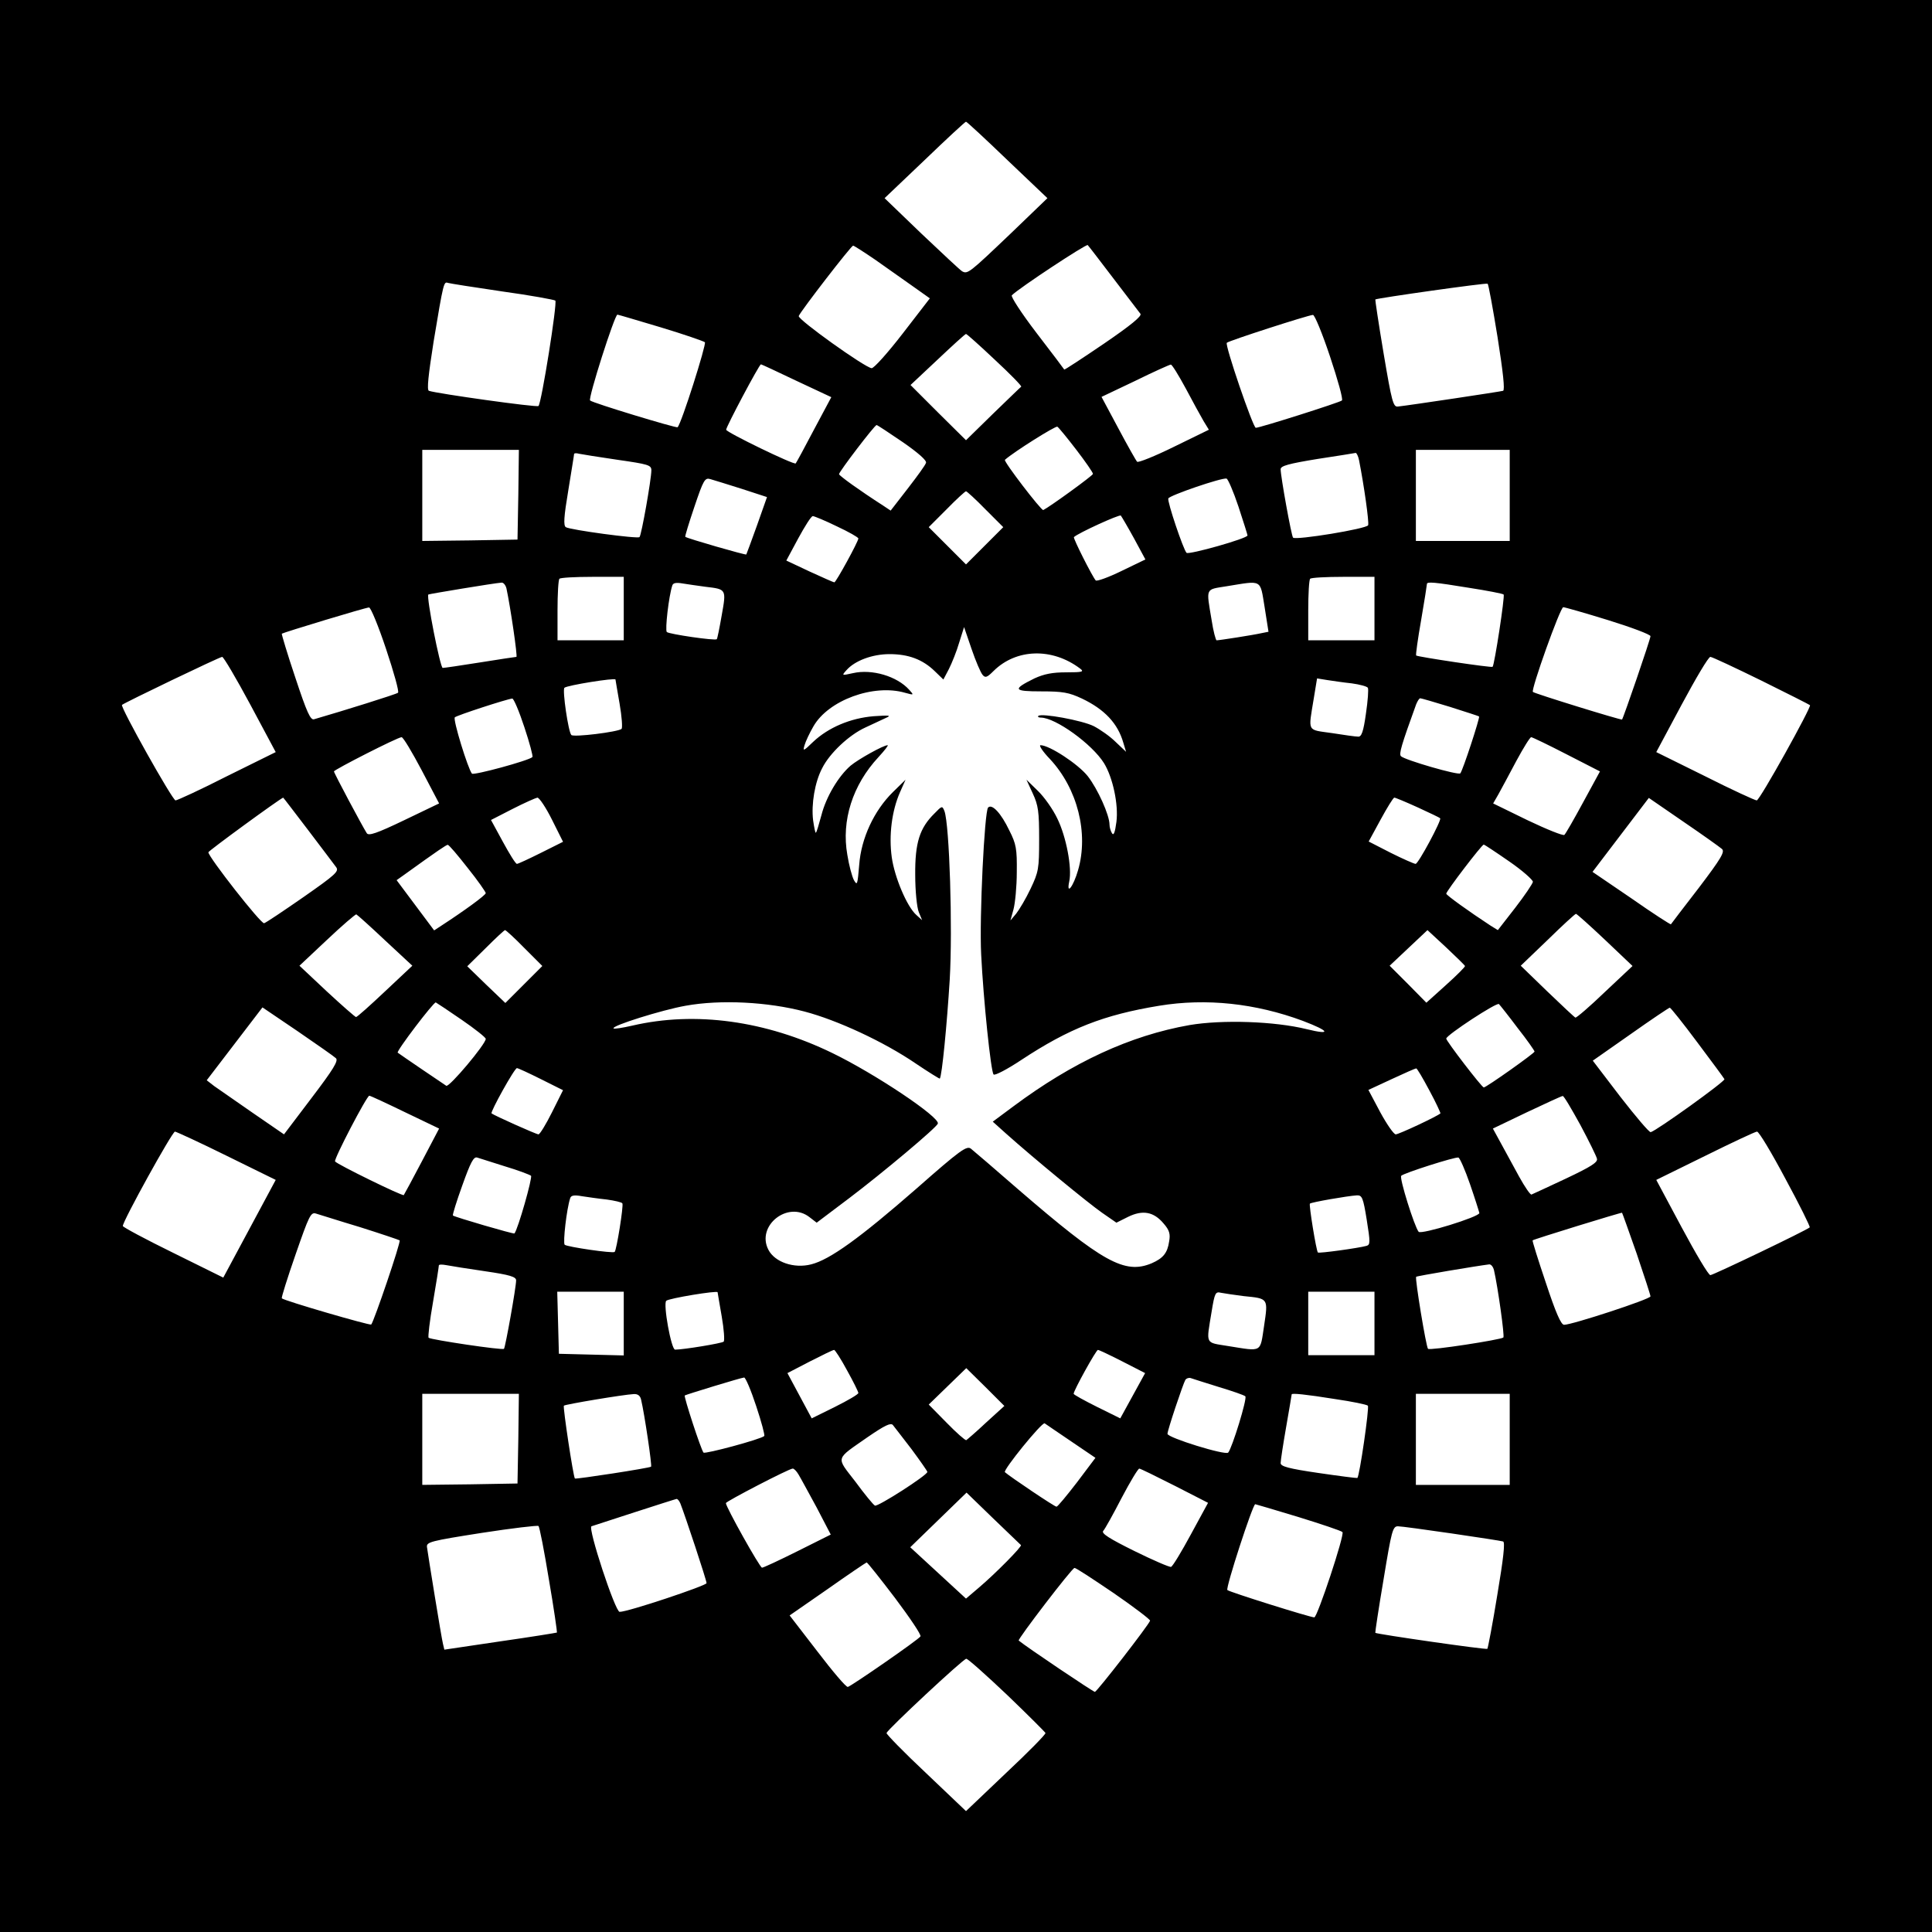 <?xml version="1.0" standalone="no"?>
<!DOCTYPE svg PUBLIC "-//W3C//DTD SVG 20010904//EN"
 "http://www.w3.org/TR/2001/REC-SVG-20010904/DTD/svg10.dtd">
<svg version="1.0" xmlns="http://www.w3.org/2000/svg"
 width="700pt" height="700pt" viewBox="0 0 700 700"
 preserveAspectRatio="xMidYMid meet">
<g transform="translate(0,700) scale(0.1,-0.1)"
fill="#000000" stroke="none">
<path d="M0 3500 l0 -3500 3500 0 3500 0 0 3500 0 3500 -3500 0 -3500 0 0
-3500z m3650 2920 l145 -138 -134 -129 c-149 -142 -155 -147 -175 -136 -7 4
-73 66 -147 136 l-134 129 145 138 c80 77 147 139 150 139 3 0 70 -62 150
-139z m385 -430 c48 -63 92 -120 97 -127 6 -8 -34 -41 -132 -108 -78 -53 -142
-95 -144 -94 -1 2 -46 62 -100 132 -55 72 -94 132 -90 137 27 27 270 187 275
182 4 -4 46 -59 94 -122z m-864 69 c41 -29 102 -72 136 -96 l62 -44 -98 -127
c-54 -70 -105 -127 -113 -126 -24 2 -269 177 -264 189 7 18 190 255 197 255 3
0 39 -23 80 -51z m-1351 -115 c102 -14 188 -30 192 -33 8 -7 -50 -372 -61
-382 -5 -6 -368 45 -397 55 -8 3 -2 57 17 178 36 217 37 218 52 213 6 -2 95
-16 197 -31z m3606 -166 c20 -127 27 -191 20 -194 -10 -3 -336 -52 -381 -57
-17 -2 -22 15 -52 193 -18 107 -31 195 -30 195 8 5 403 61 407 57 3 -2 19 -89
36 -194z m-3032 36 c83 -25 155 -50 160 -54 6 -7 -85 -295 -99 -308 -4 -4
-308 88 -317 97 -8 7 89 311 99 311 3 0 73 -21 157 -46z m2425 -106 c28 -84
48 -155 43 -159 -7 -7 -297 -99 -312 -99 -10 0 -113 301 -105 308 6 7 294 100
312 101 6 1 34 -67 62 -151z m-1214 -12 c55 -51 98 -95 95 -97 -3 -2 -49 -47
-103 -99 l-97 -95 -101 100 -100 100 98 92 c54 51 100 93 103 93 3 0 50 -42
105 -94z m-719 -76 l126 -59 -63 -118 c-34 -65 -64 -120 -66 -122 -5 -7 -252
113 -252 122 -1 9 120 237 126 237 2 0 60 -27 129 -60z m1410 -27 c26 -49 55
-102 65 -119 l19 -31 -127 -62 c-69 -34 -129 -58 -133 -54 -4 4 -35 59 -68
121 l-61 114 122 58 c67 33 125 59 129 59 4 1 28 -38 54 -86z m-1025 -195 c55
-38 88 -67 84 -75 -2 -8 -32 -49 -66 -93 l-62 -80 -27 18 c-87 56 -159 108
-160 114 0 9 129 178 136 178 3 0 45 -28 95 -62z m629 -28 c33 -43 60 -82 60
-87 0 -6 -156 -119 -180 -131 -7 -3 -145 177 -139 182 34 30 184 124 190 120
5 -3 36 -41 69 -84z m-2022 -162 l-3 -163 -172 -3 -173 -2 0 165 0 165 175 0
175 0 -2 -162z m3592 -3 l0 -165 -170 0 -170 0 0 165 0 165 170 0 170 0 0
-165z m-3232 129 c111 -16 122 -19 122 -38 0 -32 -36 -236 -43 -242 -7 -7
-251 26 -267 36 -9 6 -7 38 9 133 11 69 21 128 21 132 0 3 8 4 18 1 9 -2 72
-12 140 -22z m2686 -1 c18 -91 37 -225 33 -236 -5 -13 -262 -55 -272 -45 -6 6
-45 222 -45 248 0 12 29 20 133 37 72 11 135 21 139 22 3 0 9 -11 12 -26z
m-2237 -104 l92 -30 -36 -102 c-20 -56 -38 -104 -39 -106 -2 -3 -214 58 -221
64 -2 1 13 50 33 109 33 98 38 106 58 100 11 -3 62 -19 113 -35z m1800 -64
c18 -55 33 -102 33 -105 0 -11 -213 -71 -221 -63 -12 13 -70 185 -66 197 4 11
194 76 211 72 5 -1 25 -47 43 -101z m-917 -10 l65 -65 -68 -68 -67 -67 -67 67
-68 68 65 65 c35 36 67 65 70 65 3 0 35 -29 70 -65z m539 -106 l41 -76 -87
-42 c-47 -23 -89 -38 -93 -34 -13 15 -83 154 -79 157 16 15 165 83 170 78 3
-4 25 -41 48 -83z m-1077 44 c43 -20 78 -40 78 -44 0 -11 -81 -159 -87 -159
-3 0 -43 18 -89 39 l-85 40 43 80 c24 44 47 81 53 81 5 0 44 -16 87 -37z
m-772 -298 l0 -115 -120 0 -120 0 0 108 c0 60 3 112 7 115 3 4 57 7 120 7
l113 0 0 -115z m2720 0 l0 -115 -120 0 -120 0 0 108 c0 60 3 112 7 115 3 4 57
7 120 7 l113 0 0 -115z m-3145 73 c14 -65 41 -248 36 -248 -3 0 -62 -9 -131
-20 -69 -11 -130 -20 -136 -20 -9 0 -60 258 -52 266 3 2 237 41 265 43 7 1 15
-9 18 -21z m721 6 c76 -9 76 -8 59 -103 -8 -46 -16 -86 -18 -87 -6 -6 -171 18
-181 26 -7 7 7 130 20 169 3 9 14 11 37 7 17 -3 55 -8 83 -12z m2026 -74 l14
-89 -25 -5 c-31 -7 -153 -26 -163 -26 -3 0 -12 33 -18 73 -20 120 -24 110 55
123 130 21 120 27 137 -76z m742 70 c65 -10 121 -21 124 -24 5 -6 -33 -254
-40 -262 -4 -4 -271 36 -277 41 -2 2 6 60 18 128 12 69 21 128 21 131 0 9 26
7 154 -14z m-3925 -222 c28 -84 48 -155 43 -158 -5 -5 -197 -65 -304 -96 -13
-4 -26 24 -68 151 -29 86 -50 157 -49 159 8 5 304 95 316 95 6 1 34 -67 62
-151z m4428 105 c84 -26 153 -52 153 -58 0 -11 -98 -296 -103 -302 -3 -3 -317
94 -323 100 -8 7 99 307 110 307 5 0 79 -21 163 -47z m-2267 -198 c10 -12 16
-10 40 14 82 81 212 85 313 9 16 -12 10 -14 -50 -14 -50 0 -80 -6 -115 -22
-81 -40 -77 -47 25 -47 78 0 100 -4 147 -26 82 -39 130 -90 150 -160 l10 -33
-38 36 c-20 20 -56 45 -79 57 -42 21 -190 48 -201 37 -3 -3 1 -6 9 -6 53 0
186 -96 229 -165 32 -52 53 -150 45 -213 -5 -38 -10 -51 -16 -41 -5 8 -9 22
-9 31 0 35 -43 130 -79 176 -35 44 -139 112 -171 112 -7 0 8 -23 34 -50 100
-107 141 -269 102 -403 -17 -59 -43 -93 -32 -41 11 49 -11 163 -43 228 -16 34
-48 79 -71 101 l-41 40 23 -50 c20 -43 23 -66 23 -165 0 -108 -2 -119 -31
-180 -17 -36 -41 -76 -52 -90 l-21 -25 11 40 c6 22 12 83 12 135 1 84 -2 102
-27 151 -30 63 -63 98 -77 83 -13 -14 -32 -399 -25 -533 8 -162 35 -424 45
-434 4 -5 50 19 101 53 173 114 298 163 499 196 170 28 349 9 521 -55 97 -37
104 -52 14 -30 -117 29 -307 35 -425 15 -215 -38 -423 -134 -639 -295 l-74
-55 49 -44 c102 -91 298 -252 347 -286 l52 -36 42 21 c53 26 93 19 129 -24 21
-24 25 -38 20 -65 -6 -42 -22 -61 -63 -79 -98 -41 -177 3 -483 267 -85 74
-163 141 -172 148 -15 12 -38 -4 -198 -145 -204 -178 -313 -257 -381 -274 -62
-16 -132 8 -155 53 -45 87 71 179 149 118 l26 -20 118 89 c119 90 316 255 321
270 8 23 -228 181 -383 256 -241 117 -496 152 -724 99 -35 -8 -66 -13 -68 -10
-9 9 176 67 261 82 127 23 298 14 431 -21 118 -31 287 -109 404 -189 46 -31
85 -55 86 -54 8 9 26 197 36 358 11 188 -1 561 -19 611 -8 20 -9 20 -36 -8
-54 -53 -71 -106 -70 -223 0 -58 6 -118 13 -135 l12 -29 -21 19 c-34 30 -79
137 -89 209 -11 79 0 168 30 236 l20 45 -46 -45 c-68 -67 -115 -167 -122 -264
-6 -71 -7 -76 -19 -55 -7 13 -18 54 -24 92 -22 124 19 253 113 354 22 24 37
43 33 43 -15 0 -105 -50 -134 -74 -44 -38 -89 -113 -106 -180 -9 -33 -17 -61
-20 -63 -2 -2 -6 18 -10 45 -7 58 6 138 33 189 27 54 97 120 156 147 27 13 61
28 75 35 21 9 13 10 -45 6 -84 -7 -164 -41 -219 -93 -35 -34 -38 -35 -31 -12
4 14 18 44 32 68 54 95 218 155 332 122 33 -9 33 -9 15 11 -44 49 -135 76
-204 60 -41 -9 -41 -9 -23 11 30 34 93 58 156 58 68 0 120 -19 164 -62 l31
-30 20 38 c11 22 28 64 37 95 l18 57 27 -79 c15 -44 33 -86 40 -94z m-2653
-108 l92 -172 -176 -87 c-96 -49 -181 -88 -187 -88 -11 0 -201 339 -194 346 9
8 354 174 363 174 5 0 51 -78 102 -173z m5475 87 c95 -47 174 -87 176 -89 6
-6 -182 -345 -193 -345 -6 0 -91 39 -188 88 l-176 87 92 172 c51 95 97 173
104 173 6 0 89 -39 185 -86z m-4152 4 c0 -2 7 -41 15 -88 8 -46 11 -87 7 -91
-13 -11 -174 -31 -182 -22 -11 12 -33 163 -25 171 9 9 185 37 185 30z m2668
-14 c29 -4 55 -11 58 -16 3 -5 0 -47 -7 -94 -9 -65 -16 -84 -28 -83 -9 0 -52
6 -96 13 -91 13 -85 2 -65 125 l12 73 37 -6 c20 -3 60 -9 89 -12z m-2998 -159
c19 -57 32 -106 29 -108 -13 -13 -213 -67 -219 -60 -14 16 -70 197 -62 204 7
7 188 66 208 68 5 1 25 -46 44 -104z m3353 74 c56 -18 104 -33 106 -35 4 -3
-59 -196 -68 -206 -7 -8 -200 48 -215 62 -8 8 1 39 55 188 5 12 11 22 15 22 3
0 52 -14 107 -31z m-3725 -230 l63 -120 -127 -61 c-100 -48 -128 -57 -135 -47
-16 25 -119 218 -119 224 0 6 231 124 245 124 6 0 38 -54 73 -120z m4148 58
l121 -62 -61 -112 c-33 -61 -64 -115 -68 -118 -4 -4 -64 20 -133 53 l-125 61
19 33 c10 18 39 72 65 121 26 48 50 87 54 86 4 0 62 -28 128 -62z m-4560 -274
c49 -65 95 -125 102 -135 11 -15 -2 -27 -118 -108 -72 -50 -136 -93 -143 -95
-11 -4 -202 240 -202 257 0 5 256 192 271 198 1 0 41 -53 90 -117z m884 37
l40 -80 -80 -40 c-44 -22 -83 -40 -87 -40 -5 0 -27 36 -51 80 l-43 79 78 40
c43 22 84 40 90 41 7 0 31 -36 53 -80z m3136 45 c43 -20 80 -37 82 -40 6 -6
-79 -165 -89 -165 -5 0 -46 18 -90 40 l-80 41 43 79 c24 44 46 80 50 80 4 0
42 -16 84 -35z m1103 -151 c11 -10 -2 -33 -84 -141 -54 -70 -100 -130 -101
-132 -2 -1 -66 40 -143 94 l-141 96 102 134 102 134 125 -86 c69 -47 132 -92
140 -99z m-4545 -68 c37 -46 66 -88 66 -92 -1 -8 -78 -64 -161 -118 l-26 -17
-68 91 -68 91 24 17 c129 93 155 110 161 111 4 1 36 -37 72 -83z m3774 23 c48
-33 86 -67 86 -74 -1 -7 -30 -50 -64 -94 l-63 -81 -26 16 c-78 51 -160 110
-161 116 0 9 129 178 136 178 2 0 43 -27 92 -61z m-4073 -286 l99 -92 -99 -93
c-54 -51 -101 -93 -105 -93 -3 0 -51 42 -106 93 l-99 93 100 94 c55 52 103 93
106 92 3 -1 50 -43 104 -94z m4420 2 l100 -95 -100 -94 c-55 -53 -103 -94
-107 -93 -3 1 -49 44 -102 95 l-96 93 98 94 c53 52 99 94 102 94 3 0 50 -42
105 -94z m-3915 -30 l65 -65 -67 -67 -67 -67 -69 66 -69 67 66 65 c36 36 68
66 71 66 3 0 35 -29 70 -65z m3408 -65 c1 -3 -30 -34 -69 -69 l-71 -64 -66 67
-67 67 69 65 68 64 67 -62 c36 -34 67 -64 69 -68z m-3635 -195 c48 -33 87 -64
87 -69 0 -19 -132 -176 -143 -170 -11 7 -167 113 -176 120 -6 5 131 185 138
182 4 -2 46 -30 94 -63z m3826 -30 c34 -43 61 -82 61 -85 0 -6 -175 -130 -184
-130 -7 0 -136 168 -136 177 1 13 184 133 191 125 4 -4 35 -43 68 -87z m-4282
-109 c10 -9 -9 -40 -88 -144 l-100 -132 -112 77 c-62 43 -125 87 -141 98 l-27
21 101 132 101 132 127 -86 c70 -48 133 -92 139 -98z m4933 57 c52 -69 96
-129 98 -133 3 -8 -245 -186 -267 -192 -5 -2 -54 56 -110 128 l-100 131 137
96 c75 53 139 96 142 96 3 0 48 -56 100 -126z m-4190 -133 l80 -40 -40 -80
c-22 -44 -44 -80 -49 -80 -8 0 -162 69 -170 76 -5 5 83 164 92 164 4 0 43 -18
87 -40z m3219 -41 c24 -44 41 -82 40 -83 -12 -11 -151 -76 -162 -76 -7 0 -32
36 -56 80 l-43 81 84 39 c45 21 86 39 89 39 3 1 24 -35 48 -80z m-3711 -79
l123 -59 -62 -118 c-34 -65 -64 -120 -66 -123 -4 -5 -243 112 -249 122 -5 8
115 238 124 238 4 0 62 -27 130 -60z m4258 -46 c31 -58 58 -113 60 -122 4 -13
-21 -29 -112 -72 -64 -30 -120 -56 -125 -58 -4 -2 -24 27 -45 65 -20 37 -50
92 -66 121 l-29 53 123 59 c68 32 126 59 130 59 4 1 32 -47 64 -105z m-4904
-112 l177 -87 -95 -177 -95 -177 -182 90 c-100 49 -182 93 -182 97 0 18 179
342 189 342 6 -1 91 -40 188 -88z m5647 -83 c51 -94 90 -173 88 -176 -10 -10
-350 -173 -360 -173 -7 0 -53 78 -104 173 l-92 172 177 87 c97 48 182 88 188
88 7 0 53 -77 103 -171z m-4639 45 c47 -14 89 -30 94 -34 6 -6 -47 -193 -60
-209 -3 -3 -215 59 -223 65 -2 2 13 51 34 109 30 84 41 105 54 101 9 -3 54
-17 101 -32z m3496 -64 c18 -52 33 -100 34 -105 0 -14 -211 -79 -220 -68 -15
18 -71 196 -63 203 10 10 195 69 207 66 5 -1 24 -44 42 -96z m-3128 -56 c29
-4 55 -10 57 -14 5 -7 -21 -170 -28 -176 -6 -6 -171 18 -181 26 -7 7 7 130 20
169 3 10 15 12 42 7 20 -3 61 -9 90 -12z m2754 -74 c13 -81 13 -90 -1 -94 -28
-8 -173 -28 -176 -24 -6 6 -33 173 -29 177 4 5 137 28 170 30 19 1 23 -8 36
-89z m-3648 -26 c76 -24 141 -46 144 -48 5 -6 -93 -294 -103 -305 -5 -4 -315
86 -324 95 -2 2 20 73 50 159 49 141 55 154 74 148 11 -3 82 -26 159 -49z
m4626 -96 c27 -80 50 -150 50 -155 0 -10 -284 -103 -313 -103 -11 0 -30 43
-66 152 -28 83 -50 153 -48 154 4 4 322 102 324 100 1 -1 25 -68 53 -148z
m-4172 -64 c89 -13 112 -20 112 -33 0 -25 -39 -243 -44 -248 -5 -6 -265 33
-273 40 -3 3 4 62 16 130 12 69 21 128 21 132 0 4 12 4 28 1 15 -3 78 -13 140
-22z m3655 4 c14 -61 39 -239 34 -244 -8 -8 -267 -48 -273 -41 -7 7 -48 256
-43 261 3 3 217 39 265 45 7 0 14 -9 17 -21z m-3153 -193 l0 -116 -117 3 -118
3 -3 113 -3 112 121 0 120 0 0 -115z m340 113 c0 -2 7 -41 15 -88 8 -46 11
-87 7 -91 -6 -6 -146 -29 -176 -29 -14 0 -44 166 -32 177 9 9 186 38 186 31z
m1906 -14 c90 -9 89 -7 74 -108 -15 -98 -5 -93 -130 -73 -85 14 -80 3 -60 125
11 68 14 73 34 68 11 -2 49 -8 82 -12z m474 -99 l0 -115 -120 0 -120 0 0 115
0 115 120 0 120 0 0 -115z m-1911 -170 c23 -41 41 -78 41 -82 0 -5 -38 -27
-84 -50 l-85 -42 -44 82 -44 82 81 42 c45 23 84 42 88 42 3 1 25 -33 47 -74z
m998 32 l82 -42 -45 -82 -45 -82 -85 42 c-46 23 -84 44 -84 47 0 12 82 160 88
159 4 0 44 -19 89 -42z m-494 -221 c-36 -34 -69 -62 -72 -64 -4 -1 -36 27 -71
63 l-65 66 68 66 68 66 69 -68 69 -69 -66 -60z m-833 59 c19 -57 32 -106 29
-108 -13 -12 -214 -66 -220 -60 -9 10 -72 203 -68 207 7 4 203 64 215 65 5 1
25 -46 44 -104z m1675 70 c50 -15 93 -30 97 -34 8 -7 -48 -188 -62 -204 -10
-11 -220 54 -220 68 0 13 56 180 65 196 4 5 12 8 19 6 6 -2 52 -17 101 -32z
m-2537 -187 l-3 -163 -172 -3 -173 -2 0 165 0 165 175 0 175 0 -2 -162z m445
140 c12 -50 40 -239 36 -242 -5 -5 -272 -46 -276 -43 -6 7 -44 259 -40 264 6
5 215 40 253 42 15 1 24 -6 27 -21z m2514 3 c62 -9 115 -20 119 -24 6 -6 -30
-255 -38 -262 -2 -1 -65 7 -140 18 -110 16 -138 24 -138 36 0 9 9 68 20 131
11 63 20 116 20 118 0 5 51 0 157 -17z m633 -146 l0 -165 -170 0 -170 0 0 165
0 165 170 0 170 0 0 -165z m-2167 -36 c31 -42 57 -79 57 -82 0 -12 -181 -128
-190 -122 -6 3 -38 42 -71 87 -71 92 -74 78 46 162 60 41 82 52 90 43 6 -7 36
-47 68 -88z m579 28 l87 -59 -67 -89 c-37 -48 -70 -88 -74 -88 -6 -1 -169 109
-187 125 -8 7 134 182 144 177 5 -4 49 -33 97 -66z m-989 -119 c8 -13 37 -67
66 -120 l51 -98 -120 -60 c-66 -33 -124 -60 -129 -60 -8 0 -131 220 -131 234
0 6 229 125 242 125 4 1 14 -9 21 -21z m1363 -41 l121 -62 -62 -114 c-34 -63
-66 -116 -72 -118 -5 -2 -65 24 -132 57 -91 45 -121 64 -114 73 6 6 36 60 67
120 31 59 60 107 64 106 4 0 61 -28 128 -62z m-557 -215 c6 -4 -93 -104 -152
-154 l-47 -40 -101 93 -101 93 102 99 102 99 96 -93 c54 -52 99 -95 101 -97z
m-1234 151 c17 -43 95 -278 95 -289 0 -9 -287 -105 -315 -104 -16 0 -116 304
-102 310 18 6 301 98 308 99 4 1 10 -7 14 -16z m2238 -49 c84 -26 156 -50 161
-55 9 -8 -91 -309 -102 -309 -15 0 -308 92 -315 99 -7 7 92 311 101 311 2 0
72 -21 155 -46z m-2714 -228 c18 -104 30 -190 29 -191 -2 -1 -94 -16 -206 -32
l-202 -30 -5 21 c-6 24 -54 321 -58 351 -2 18 13 22 198 51 110 17 203 28 206
25 4 -3 21 -91 38 -195z m3271 168 c96 -14 180 -27 186 -29 8 -2 1 -63 -21
-194 -17 -105 -34 -193 -36 -195 -4 -4 -400 53 -406 58 -1 1 12 88 30 194 29
176 33 192 52 192 11 0 99 -12 195 -26z m-2017 -234 c54 -72 96 -134 92 -139
-6 -11 -249 -179 -263 -183 -6 -2 -55 56 -110 128 l-101 131 137 95 c75 53
139 96 142 97 3 0 49 -58 103 -129z m792 18 c74 -51 133 -96 132 -100 -5 -16
-193 -258 -200 -258 -6 0 -247 162 -276 186 -5 4 193 263 202 263 5 1 68 -41
142 -91z m-386 -369 c75 -72 137 -134 139 -138 1 -5 -63 -70 -143 -145 l-145
-138 -145 138 c-80 75 -144 141 -143 145 6 15 278 269 289 269 6 0 72 -59 148
-131z"/>
</g>
</svg>
